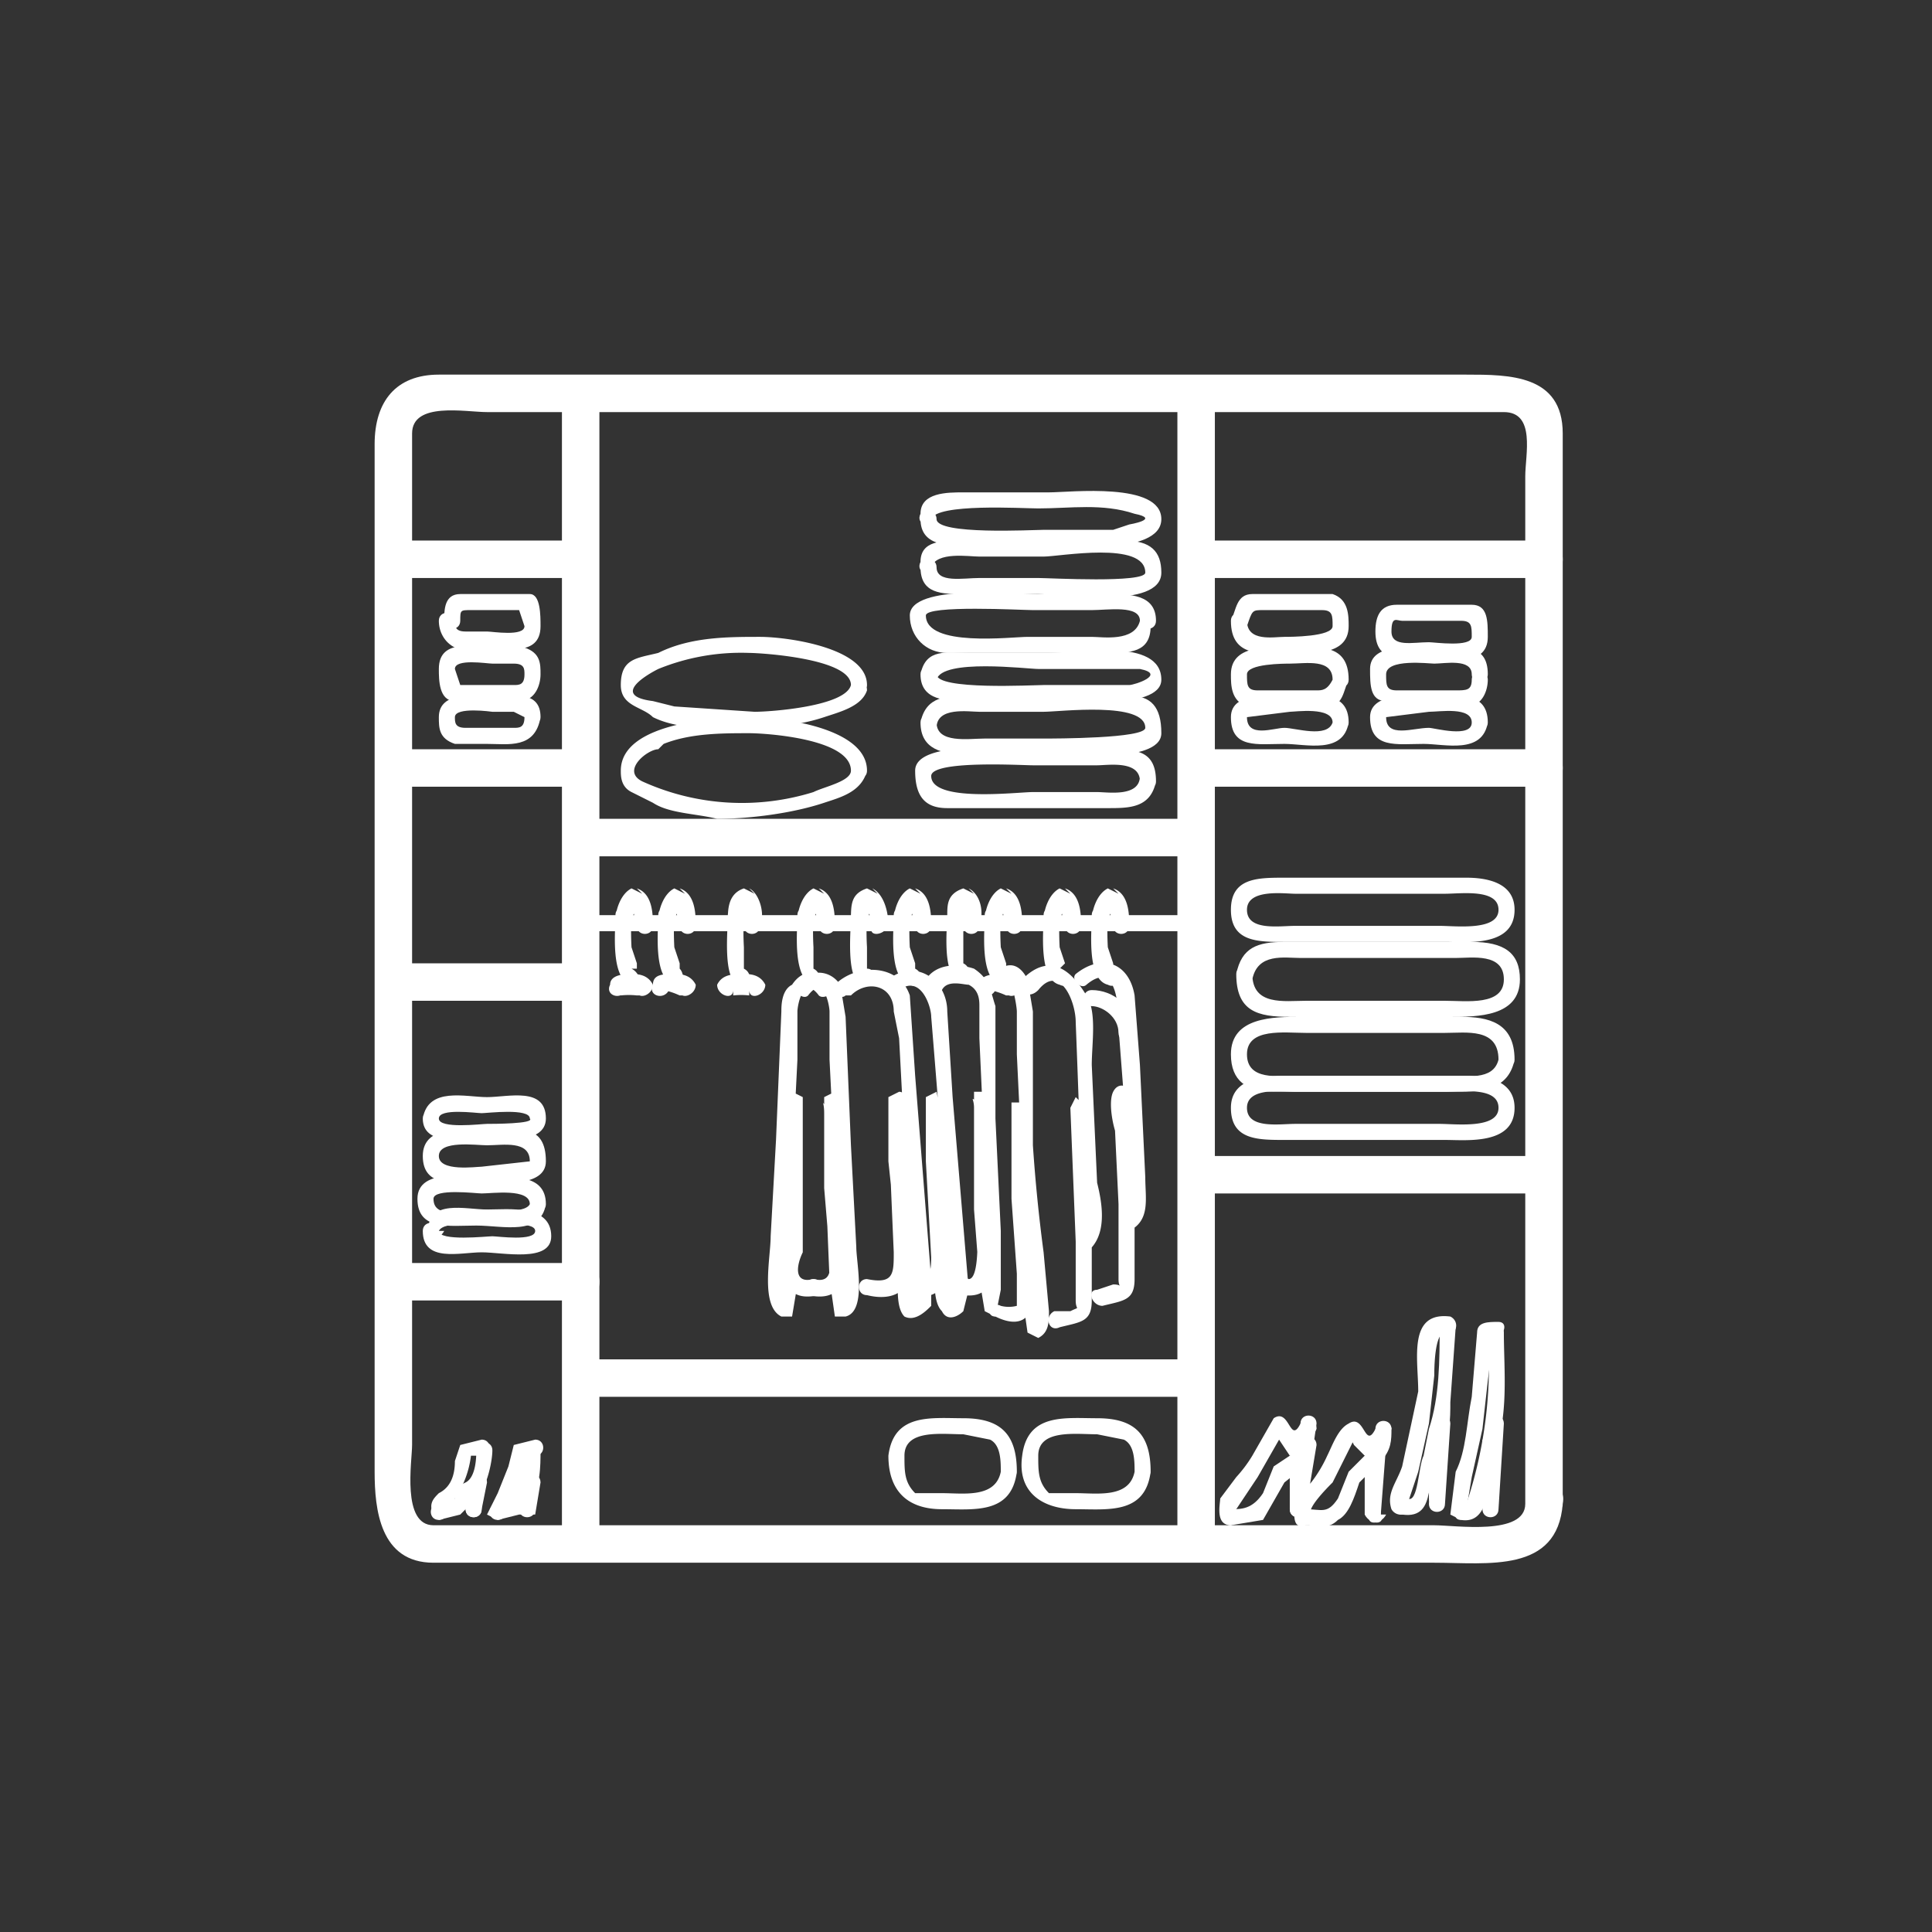 <svg xmlns="http://www.w3.org/2000/svg" width="361" height="361"><rect width="100%" height="100%" fill="#333333" stroke="none"/><path d="M203 184c6-5 6 5 6 8l1 13v14c1 2 2 7 0 8l2 2v-15l-1-9-3-1 1 21v14c0 2 1 1-1 1l-3 1c-2 0-1 3 1 3 4-1 6-1 6-5v-10l-1-25c0-1-2-2-3 0s0 7 1 9v16a2 2 0 0 0 2 1c4-2 3-6 3-10l-1-21-1-13c-1-6-6-8-11-4-1 1 1 3 2 2z" fill="#fff"/><path d="M212 193c0-5-4-8-8-8-2 0-2 3 0 3s5 2 5 5c0 2 3 2 3 0z" fill="#fff"/><path d="M285 281c0 6-13 4-17 4H81c-6 0-4-12-4-15V81c0-6 10-4 14-4h190c6 0 4 8 4 12v192c0 4 7 4 7 0V81c0-11-10-11-18-11H82c-8 0-12 5-12 13v192c0 7 1 17 11 17h187c10 0 23 2 24-11 1-5-6-5-7 0z" fill="#fff"/><path d="M105 74v214c0 5 7 5 7 0V74c0-5-7-5-7 0zm115 0v214c0 5 7 5 7 0V74c0-5-7-5-7 0z" fill="#fff"/><path d="M109 160h115c4 0 4-7 0-7H109c-5 0-5 7 0 7zm0 101h115c4 0 4-7 0-7H109c-5 0-5 7 0 7zm-34-18h34c4 0 4-7 0-7H75c-5 0-5 7 0 7zm149-20h62c4 0 4-7 0-7h-62c-5 0-5 7 0 7zm-115-49h115v-3H109c-2 0-2 3 0 3zm-32-27h29c5 0 5-7 1-7H77c-5 0-5 7 0 7zm0-39h29c5 0 5-7 1-7H77c-5 0-5 7 0 7zm147 39h65c4 0 4-7 0-7h-65c-4 0-4 7 0 7zm0-39h65c4 0 4-7 0-7h-65c-4 0-4 7 0 7zM99 225c-1 2-8 1-9 1-3 0-9 2-9-2 0-2 8-1 9-1 2 0 9-1 9 2 0 2 3 2 3 0 0-6-7-5-11-5-3 0-13-2-13 4s6 5 11 5 12 2 13-4c0-2-3-2-3 0z" fill="#fff"/><path d="M82 216c0-3 7-2 9-2 3 0 8-1 8 3l-9 1c-1 0-8 1-8-2 0-2-3-2-3 0 0 6 6 5 11 5 3 0 12 1 12-4 0-7-5-6-10-6s-13-1-13 5c0 2 3 2 3 0zm0 14c1-2 8-1 9-1s9-1 9 1-7 1-8 1-10 1-10-1-3-2-3 0c0 6 7 4 11 4s13 2 13-3c0-6-8-5-12-5s-11-2-11 4c-1 2 2 2 3 0z" fill="#fff"/><path d="M82 209c0-2 7-1 8-1s9-1 9 1c1 1-7 1-8 1s-9 1-9-1-3-2-3 0c0 5 7 4 11 4 3 0 12 1 12-4 0-6-7-4-11-4s-11-2-12 4c0 2 3 2 3 0zm198-11c-1 4-6 3-10 3h-28c-3 0-9 1-9-4s7-4 11-4h26c4 0 10-1 10 5 0 2 3 2 3 0 0-7-5-8-10-8h-30c-5 0-13 0-13 7 0 5 3 7 8 7h35c5 0 9-1 10-6 0-2-3-2-3 0zm-46-15c1-5 6-4 9-4h29c3 0 9-1 9 4s-7 4-11 4h-26c-4 0-10 1-10-5 0-2-3-2-3 0 0 7 4 8 10 8h30c5 0 13 0 13-7 0-5-3-7-9-7h-35c-5 0-8 1-9 6 0 2 3 2 3 0z" fill="#fff"/><path d="M233 207c0-4 7-3 9-3h28c3 0 10-1 10 3s-8 3-11 3h-27c-3 0-9 1-9-3 0-2-3-2-3 0 0 6 5 6 10 6h30c4 0 13 1 13-6 0-5-5-6-9-6h-34c-5 0-10 1-10 6 0 2 3 2 3 0zm0-37c0-4 7-3 9-3h28c3 0 10-1 10 3s-8 3-11 3h-27c-3 0-9 1-9-3 0-2-3-2-3 0 0 6 5 6 10 6h30c4 0 13 1 13-6 0-5-5-6-9-6h-34c-5 0-10 0-10 6 0 2 3 2 3 0zm-46 105c-1 5-7 4-11 4h-5c-2-2-2-4-2-7 0-5 7-4 11-4l5 1c2 1 2 4 2 6s3 2 3 0c0-7-3-10-10-10-6 0-13-1-14 7 0 7 4 10 10 10s13 1 14-7c0-2-3-2-3 0zm25 0c-1 5-7 4-11 4h-5c-2-2-2-4-2-7 0-5 7-4 11-4l5 1c2 1 2 4 2 6s3 2 3 0c0-7-3-10-10-10-6 0-13-1-14 7-1 7 4 10 10 10s13 1 14-7c0-2-3-2-3 0zm-53-131c0 2-5 3-7 4a45 45 0 0 1-32-2c-4-2 1-6 3-6l1-1c5-2 11-2 16-2 3 0 19 1 19 7 0 2 3 2 3 0 0-8-16-10-22-10s-24 1-24 10c0 1 0 3 2 4l4 2c3 2 8 2 12 3 6 0 14-1 20-3 3-1 7-2 8-6 0-1-3-2-3 0z" fill="#fff"/><path d="M159 128c-1 4-15 5-18 5l-15-1-4-1c-8-1-1-5 1-6a41 41 0 0 1 17-3c2 0 19 1 19 6 0 2 3 2 3 0 0-7-15-9-20-9-6 0-13 0-19 3-4 1-7 1-7 6 0 4 4 4 6 6 4 2 9 2 13 2 7 0 13 0 19-2 3-1 7-2 8-5 0-2-2-3-3-1zm-20 53v-4a54 54 0 0 1 0-6h-3v1c0 2 3 2 3 0l1-3-2-2 1 2v4c0 2 3 2 3 0 1-2 0-6-2-7l1 1-2-1c-3 1-3 4-3 6h3v-1c0-2-3-2-3 0 0 3-1 12 2 13 2 1 3-2 1-3z" fill="#fff"/><path d="M137 185v1a14 14 0 0 1 3 0v-1c0 2 3 1 3-1-1-2-3-2-4-2-2 0-4 0-5 2 0 2 3 3 3 1zm-10-4v-1l-1-3a55 55 0 0 1 0-6h-3v1c0 2 3 2 3 0l1-3-2-2 1 2 1 4c0 2 3 2 3 0s0-6-3-7l1 1-2-1c-2 1-3 4-3 6h3v-1c0-2-3-2-3 0 0 3-1 12 3 13 2 1 2-2 1-3z" fill="#fff"/><path d="M125 185h-1a14 14 0 0 1 3 1c1 0 0-1 0 0h1l-1-1c0 2 3 1 3-1-1-2-3-2-4-2-2 0-4 0-4 2-1 2 2 3 3 1zm-6-4v-1l-1-3a55 55 0 0 1 0-6h-3v1c0 2 3 2 3 0l1-3-2-2 1 2 1 4c0 2 3 2 3 0s0-6-3-7l1 1-2-1c-2 1-3 4-3 6h3v-1c0-2-3-2-3 0 0 3-1 12 3 13 2 1 2-2 0-3z" fill="#fff"/><path d="M117 185h-1v1a14 14 0 0 1 3 0h1l-1-1c0 2 3 1 3-1-1-2-3-2-4-2s-4 0-4 2c-1 2 2 3 3 1zm77 0c4-5 7 2 7 6a3882 3882 0 0 1 1 28c1 2 2 11 0 12l2 1-1-26-1 2-2-1 1 21v15c0 2 1 1-1 2h-3c-2 1-1 4 1 3 4-1 6-1 6-5v-10l-1-26-2-2-1 2 1 25a2 2 0 0 0 2 2c4-3 3-9 2-13l-1-22c0-4 1-10-1-13-3-5-7-8-12-3-1 2 1 4 3 2zm-39-1c-2-3-5-3-7 0-2 1-2 4-2 5l-1 24-1 18c0 4-2 13 2 15h2l1-6v-13l1-14a928 928 0 0 1 0-7l-1 1-2-1v23c0 5-3 15 6 13 2 0 1-3-1-3-4 1-3-3-2-5v-29l-2-1-1 5a915 915 0 0 1-1 27v8l1-1v-13l1-12 1-20v-9c0-1 1-7 4-3 1 1 4-1 2-2z" fill="#fff"/><path d="M151 186c3-4 4 2 4 3v9l1 20 1 12v13l2 1-1-7-1-15v-13l-1-5-2 1v17l1 12c0 2 1 6-3 5-2 0-2 3-1 3 9 2 7-8 7-13l-1-15v-8l-2 1c-2-1-1-2-1 1v5a3042 3042 0 0 0 1 26l1 7h2c4-1 2-10 2-13l-1-19-1-24-1-6c-2-3-6-3-8 0-1 1 1 3 2 2zm57-5v-1l-1-3a54 54 0 0 1 0-6h-3v1c0 2 3 2 3 0l1-3-2-2 1 2 1 4c0 2 3 2 3 0s0-6-3-7l1 1-2-1c-2 1-3 4-3 6h3v-1c0-2-3-2-3 0 0 3-1 12 3 13 2 1 2-2 1-3zm-32 4c1-2 4-1 5-1 2 1 2 3 2 4v6l1 22v13c0 1 2 13 0 14h2v-7l-1-14v-13c0-2 1-5-1-5h-2v16c0 1 2 19-1 19-2-1-3 2-1 3 8 1 5-9 5-14v-23l-2 1c-2-1-1-1-1 1v19l1 13 1 6 2 1 1-5v-11l-1-21v-21c-1-3-1-5-4-7-3-1-7-1-9 2-1 2 2 3 3 2z" fill="#fff"/><path d="M188 184c1-2 2 4 2 5v8l1 21 1 14c0 1 2 14 1 15l2 1-1-7-1-15-1-13v-7h-3v18l1 14v6a6 6 0 0 1-3 0c-2-1-3 2-1 2 4 2 7 1 7-4l-1-10a8241 8241 0 0 1 0-22 378 378 0 0 1 0-2c0-1 0-1 0 0l-3-1 1 7v14l1 14 1 7 2 1c2-1 2-3 2-5l-1-11a306 306 0 0 1-2-20v-25l-1-6c-2-4-5-3-7 0-1 1 2 3 3 1zm-20 1c4-3 6 3 6 5a6238 6238 0 0 1 2 25l2 26v2-5l-1-15-1-14-1-5-2 1v5a6079 6079 0 0 0 1 24c0 4 0 6-5 5-2 0-2 3 0 3 4 1 8 0 8-5v-8l-1-15v-8l-2 1c-1 0-1-2-1 0v10l1 18c1 3 0 8 2 10 1 2 3 1 4 0l1-4-3-36-1-16c0-6-6-10-11-6-1 1 1 4 2 2z" fill="#fff"/><path d="M159 186c3-3 8-2 8 3l1 5 1 19 2 28v2s1 2 1 0l-1-5-1-15-1-14c0-1 1-5-1-5l-2 1v5a5324 5324 0 0 0 1 24c0 4 0 6-5 5-2 0-2 3 0 3 4 1 8 0 8-5v-8l-1-15v-8l-2 1c-1-1-1-2-1 0v10l2 19c0 2-1 8 1 10 2 1 4-1 5-2v-5l-3-38-1-15c-2-6-10-6-14-2-1 1 1 3 2 2zm39-5l1-1-1-3a54 54 0 0 1 0-6h-3v1c0 2 3 2 3 0l1-3-2-2 1 2 1 4c0 2 3 2 3 0s0-6-3-7l1 1-2-1c-2 1-3 4-3 6h3v-1c0-2-3-2-3 0 0 3-1 12 3 13 2 1 2-2 0-3zm-10 0v-1l-1-3a54 54 0 0 1 0-6h-3v1c0 2 3 2 3 0l1-3-2-2 1 2 1 4c0 2 3 2 3 0s0-6-3-7l1 1-2-1c-2 1-3 4-3 6h3v-1c0-2-3-2-3 0 0 3-1 12 3 13 2 1 2-2 1-3z" fill="#fff"/><path d="M186 185h-1a14 14 0 0 1 3 1c1 0 0-1 0 0h1l-1-1c0 2 3 1 3-1s-3-2-4-2-4 0-4 2c-1 2 2 3 3 1zm-6-5c1 0 0 0 0 0v-9h-3c0 2 3 2 3 0l1-2-2-2 1 2v4c0 2 3 2 3 0 1-3 0-6-2-7l1 1-2-1c-3 1-3 3-3 5h3c0-2-3-2-3 0s-1 11 2 12c2 1 3-2 1-3zm-9 1v-1l-1-3a55 55 0 0 1 0-6h-3v1c0 2 3 2 3 0l1-3-2-2 1 2 1 4c0 2 3 2 3 0s0-6-3-7l1 1-2-1c-2 1-3 4-3 6h3v-1c0-2-3-2-3 0 0 3-1 12 3 13 2 1 3-2 1-3zm-9 0v-4a52 52 0 0 1 0-6h-3v1c0 2 3 2 3 0l1-3-2-2 1 2 1 4c-1 2 2 2 3 0 0-3-1-6-3-7l1 1-2-1c-3 1-3 3-3 6h3v-1c0-2-3-2-3 0 0 3-1 12 2 13 2 0 3-3 1-3zm-10 0v-4a54 54 0 0 1 0-6h-3v1c0 2 3 2 3 0l1-3-2-2 1 2 1 4c0 2 3 2 3 0s0-6-3-7l1 1-2-1c-2 1-3 4-3 6h3v-1c0-2-3-2-3 0 0 3-1 12 3 13 1 1 2-2 0-3zm61-36c0 4-6 3-8 3h-12c-3 0-19 2-19-3 0-3 17-2 19-2h12c2 0 8-1 8 3 0 2 3 2 3 0 0-6-4-6-9-6h-13c-4 0-23-2-23 4 0 5 2 7 6 7h30c4 0 8 0 9-5 0-2-3-3-3-1z" fill="#fff"/><path d="M175 136c0-4 6-3 8-3h12c3 0 19-2 19 3 0 2-17 2-19 2h-11c-3 0-9 1-9-3 0-2-3-2-3 0 0 5 4 6 9 6h13c4 0 23 2 23-4 0-5-2-7-6-7h-30c-4 0-8 0-9 5 0 2 3 2 3 1z" fill="#fff"/><path d="M175 127c1-4 17-2 19-2h19c5 1-1 3-2 3h-16c-2 0-20 1-20-2 0-2-3-2-3 0 0 5 5 5 9 5h13c4 0 23 2 23-4 0-8-16-5-21-5h-15c-4 0-8-1-9 4 0 2 3 2 3 0zm58-10c1-3 1-3 3-3h11c2 0 2 1 2 3s-8 2-9 2c-2 0-7 1-7-3 0-2-3-2-3 0 0 7 6 6 10 6s12 1 12-5c0-2 0-5-3-6h-15c-3 0-3 3-4 5 0 2 3 2 3 0z" fill="#fff"/><path d="M249 127c-1 2-2 2-3 2h-11c-2 0-2-1-2-3s7-2 8-2c3 0 8-1 8 3 0 2 3 2 3 0 0-7-6-6-10-6s-12-1-12 5c0 2 0 5 3 6h15c3 0 3-3 4-5 0-2-3-2-3 0z" fill="#fff"/><path d="M249 135c-1 3-7 1-9 1s-7 2-7-2l8-1c1 0 8-1 8 2 0 2 3 2 3 0 0-6-6-5-10-5s-12-1-12 4c0 6 5 5 10 5 4 0 11 2 12-4 0-2-3-2-3 0zm11-17c0-3 1-2 2-2h11c2 0 2 1 2 3s-7 1-8 1c-3 0-7 1-7-2 0-2-3-2-3 0 0 6 5 5 10 5 3 0 11 2 11-4 0-3 0-6-3-6h-14c-3 0-4 2-4 5 0 2 3 2 3 0z" fill="#fff"/><path d="M275 127c0 2-1 2-3 2h-11c-2 0-2-1-2-3 0-3 8-2 9-2 2 0 7-1 7 2 0 2 3 2 3 0 0-6-5-5-10-5-4 0-12-1-12 4 0 3 0 6 3 6l7 1h8c3 0 4-3 4-5s-3-2-3 0z" fill="#fff"/><path d="M275 135c0 3-7 1-8 1-3 0-8 2-8-2l8-1c2 0 8-1 8 2 0 2 3 2 3 0 0-6-6-5-10-5-3 0-12-1-12 4 0 6 5 5 10 5 4 0 11 2 12-4 0-2-3-2-3 0zM86 116c0-2 0-2 2-2h9l1 3c0 2-6 1-7 1h-4c-2 0-2-1-2-2 0-2-3-2-3 0s1 4 3 5h5c4 0 11 2 11-4 0-2 0-6-2-6H86c-3 0-3 3-3 5s3 2 3 0z" fill="#fff"/><path d="M98 126c0 2-1 2-2 2H86l-1-3c0-2 6-1 7-1h4c2 0 2 1 2 2 0 2 3 2 3 0s0-4-3-5h-5c-4 0-11-2-11 4 0 2 0 6 3 6h12c3 0 4-3 4-5s-3-2-3 0z" fill="#fff"/><path d="M98 134c0 2-1 2-2 2h-9c-2 0-2-1-2-2 0-2 7-1 7-1h4l2 1c0 2 3 2 3 0 0-5-5-4-9-4-3 0-10-1-10 4 0 2 0 4 3 5h6c4 0 9 1 10-5h-3zm160 149v-10c0-2-3-2-3 0v10c1 2 4 2 3 0z" fill="#fff"/><path d="M257 267c0 2 0 4-2 5l-3 3-2 5c-2 3-3 2-6 2-2 0-2 3 0 3s4 1 6-1c2-1 3-4 4-7l4-4c2-2 2-4 2-6s-3-2-3 0z" fill="#fff"/><path d="M257 267c-2 4-2-3-5-1-2 1-3 4-4 6a25 25 0 0 1-3 5l-3 3c0 2-1 6 2 5 2 0 1-3 0-3h-1l2 1c-1-1 3-5 4-6l4-8 1-1h-2l1 2 2 2c3 1 4-3 5-5 0-1-2-2-3 0z" fill="#fff"/><path d="M258 283l1-13c1-2-2-1-2 0l-1 13c-1 2 2 2 3 0zm-14-1v-9c0-2-3-2-3 0v9c0 2 3 2 3 0z" fill="#fff"/><path d="M243 266c0 2 0 5-2 6l-3 2-2 5c-2 3-4 3-6 3s-2 3 0 3l6-1 4-7 5-4 1-7c0-2-3-2-3 0z" fill="#fff"/><path d="M243 266c-2 4-2-3-5-1l-4 7a25 25 0 0 1-3 4l-3 4c0 1-1 5 2 5 2-1 1-4 0-3h-1 2l4-6 4-7 1-1h-2l1 1 2 3c3 0 4-3 5-5 0-2-2-3-3-1z" fill="#fff"/><path d="M244 282l2-12c0-2-3-2-3 0l-2 12c0 2 3 2 3 0z" fill="#fff"/><g fill="#fff"><path d="M280 281v-12h-3v12c0 2 3 2 3 0z"/><path d="M278 249a82 82 0 0 1-4 32c-2 0-3 3-1 3 6 1 5-9 6-12 3-7 2-16 2-23 0-2-3-2-3 0z"/><path d="M280 247c-2 0-4 0-4 2l-1 12c-1 5-1 10-3 14l-1 8 2 1c2-1 1-4 0-3h-1l2 1 1-6 2-9 1-9 1-8c2 0 3-3 1-3z"/><path d="M280 282l1-16c0-2-3-2-3 0l-1 16c0 2 3 2 3 0z"/></g><g fill="#fff"><path d="M270 280v-11c0-2-3-2-3 0v11c0 2 3 2 3 0z"/><path d="M269 248c0 6 0 13-2 19l-1 5c-1 2-1 9-3 8-2 0-3 3-1 3 7 1 4-8 7-12 2-2 2-6 2-9l1-14c0-2-3-2-3 0z"/><path d="M271 246c-8-1-6 8-6 14l-3 14c-1 3-3 5-2 8a2 2 0 0 0 2 1h1c1 0 1-3-1-3h-1l2 1 2-6 2-9 1-9c0-1 0-8 2-8 2 1 3-2 1-3z"/><path d="M270 281l1-15c0-2-3-2-3 0l-1 15c0 2 3 2 3 0z"/></g><g fill="#fff"><path d="M100 282v-4c0-2-3-2-3 0v4c0 2 3 2 3 0z"/><path d="M98 271l-1 6-2 2c0 1 0 2-2 2s-2 3 0 3l4-1 2-3c2-2 2-6 2-9 0-2-3-2-3 0z"/><path d="M100 269l-4 1-1 4-2 5-2 4 2 1c2 0 2-3 0-3l1 1 2-2a13 13 0 0 0 2-4v-4h2c2 0 2-3 0-3z"/><path d="M100 283l1-6c0-2-3-2-3 0l-1 6h3z"/></g><g fill="#fff"><path d="M90 282v-4c0-2-3-2-3 0v4c0 2 3 2 3 0z"/><path d="M89 271c0 1 0 5-2 6a4 4 0 0 0-2 2v1l-3 1c-2 0-2 3 0 3l4-1 3-3c2-2 3-7 3-9s-3-2-3 0z"/><path d="M90 269l-4 1-1 3c0 3-1 5-3 6-1 1-2 2-1 4l1 1c2 0 2-3 0-3l1 1 2-2a18 18 0 0 0 3-8c0-1 0 0 0 0h2c2 0 2-3 0-3z"/><path d="M90 282l1-5c0-2-3-2-3 0l-1 5c0 2 3 2 3 0z"/></g><path d="M213 116c-1 4-7 3-9 3h-12c-3 0-19 2-19-4 0-2 18-1 20-1h11c3 0 9-1 9 2 0 2 3 2 3 0 0-5-5-5-9-5h-13c-4 0-24-2-24 4 0 4 3 7 7 7h30c4 0 8 0 8-5 1-2-2-3-2-1z" fill="#fff"/><path d="M174 106c1-3 7-2 9-2h12c3 0 19-3 19 3 0 2-18 1-20 1h-11c-3 0-8 1-8-2 0-2-3-2-3 0 0 5 4 5 8 5h14c4 0 23 3 23-4 0-4-2-6-7-6h-30c-4 0-8 0-8 4-1 2 2 3 2 1z" fill="#fff"/><path d="M174 97c1-3 17-2 20-2 6 0 12-1 18 1 5 1-1 2-1 2l-3 1h-13c-2 0-20 1-20-2 0-2-3-2-3 0 0 5 5 5 9 5h13c4 0 23 2 23-5s-17-5-21-5h-16c-3 0-8 0-8 4-1 2 2 3 3 1zM74 187h34c5 0 5-7 0-7H74c-4 0-4 7 0 7z" fill="#fff"/></svg>